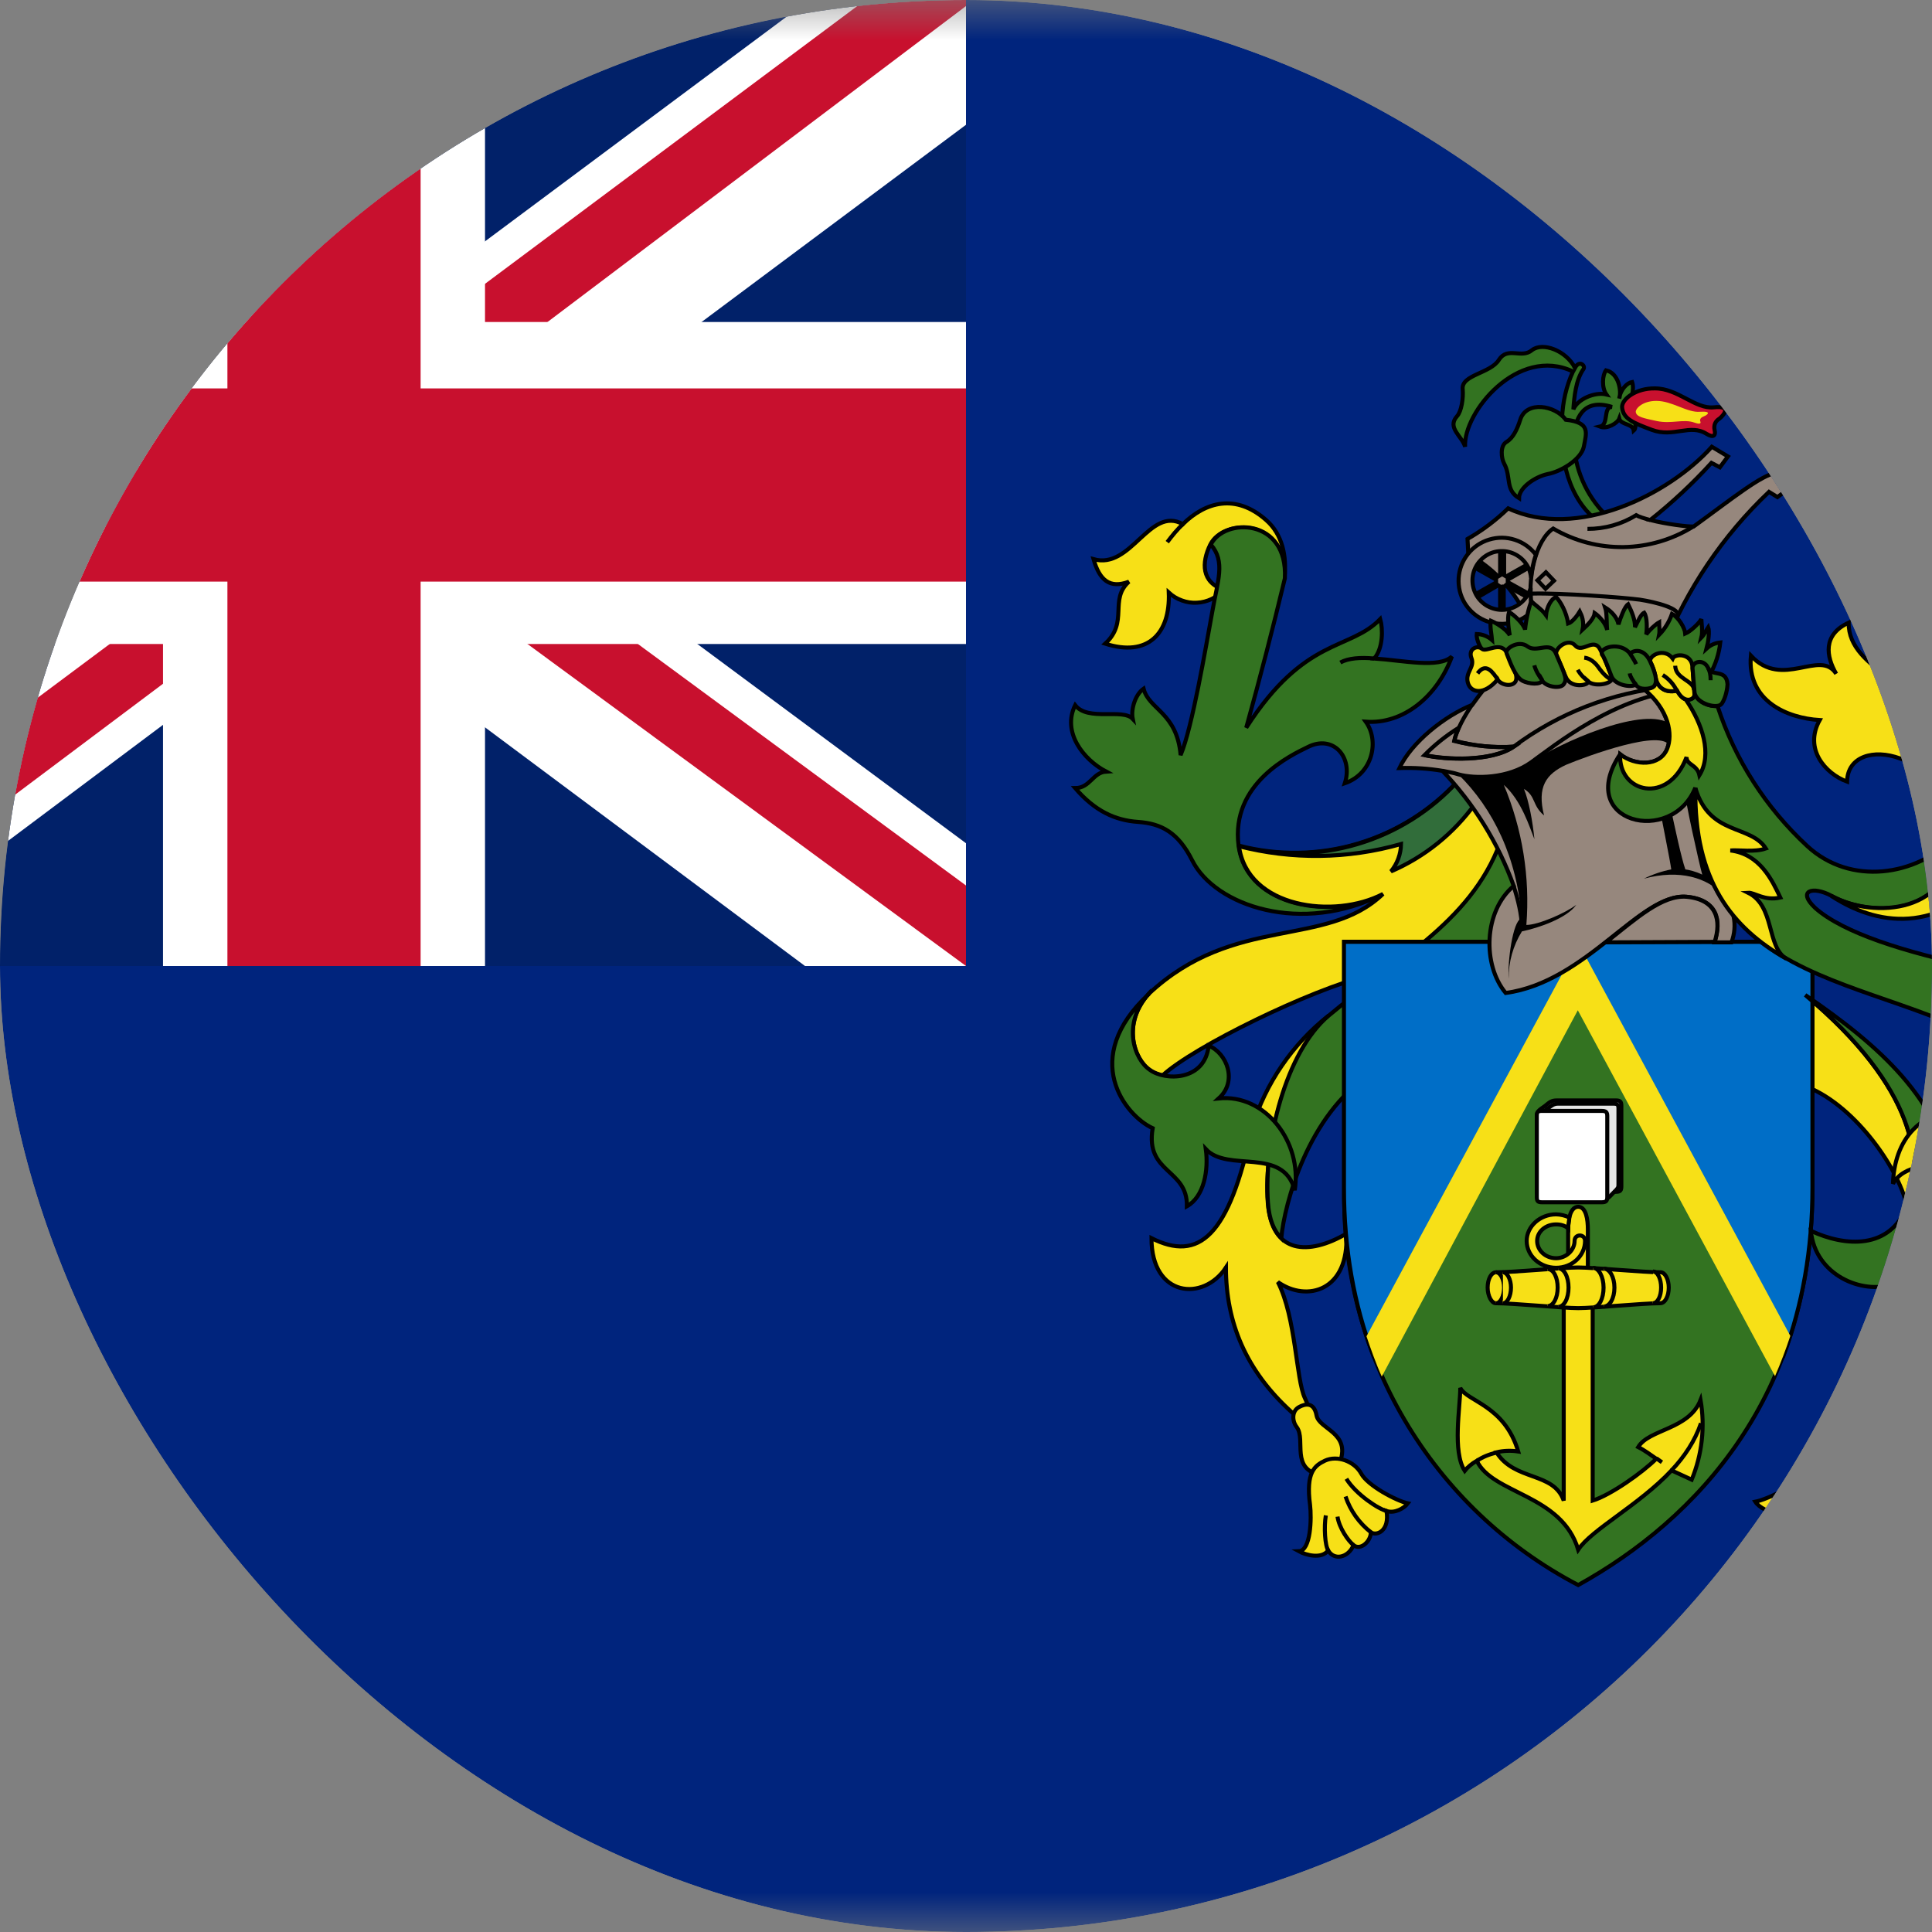 <svg width="24" height="24" viewBox="0 0 24 24" fill="none" xmlns="http://www.w3.org/2000/svg">
<rect x="0" y="0" width="24" height="24" fill="#808080" stroke="none"/>
<g clip-path="url(#clip0_69_10204)">
<g clip-path="url(#clip1_69_10204)">
<mask id="mask0_69_10204" style="mask-type:luminance" maskUnits="userSpaceOnUse" x="-4" y="0" width="32" height="24">
<path d="M28 0H-4V24H28V0Z" fill="white"/>
</mask>
<g mask="url(#mask0_69_10204)">
<path d="M-4 0H28V24H-4V0Z" fill="#00247D"/>
<path d="M-4 0H12V12H-4V0Z" fill="#012169"/>
<path d="M-2.125 0L3.975 4.525L10.05 0H12V1.55L6 6.025L12 10.475V12H10L4 7.525L-1.975 12H-4V10.5L1.975 6.05L-4 1.6V0H-2.125Z" fill="white"/>
<path d="M6.6 7.025L12 11V12L5.225 7.025H6.6ZM2 7.525L2.15 8.4L-2.65 12H-4L2 7.525ZM12 0V0.075L5.775 4.775L5.825 3.675L10.75 0H12ZM-4 0L1.975 4.4H0.475L-4 1.05V0Z" fill="#C8102E"/>
<path d="M2.025 0V12H6.025V0H2.025ZM-4 4V8H12V4H-4Z" fill="white"/>
<path d="M-4 4.825V7.225H12V4.825H-4ZM2.825 0V12H5.225V0H2.825Z" fill="#C8102E"/>
<path d="M16.504 12.616C16.054 12.972 15.722 13.457 15.554 14.006C15.269 15.371 14.889 15.676 14.304 15.381C14.304 16.116 14.949 16.171 15.229 15.746C15.229 16.431 15.479 17.026 16.039 17.536C16.279 17.751 16.324 17.606 16.209 17.366C16.099 17.131 16.099 16.366 15.874 15.926C16.234 16.181 16.764 16.036 16.724 15.326C16.259 15.596 15.799 15.586 15.749 14.941C15.694 14.191 15.984 13.091 16.504 12.616ZM15.954 7.186C15.989 6.911 15.929 6.636 15.729 6.461C15.349 6.126 14.974 6.236 14.694 6.511C14.279 6.281 14.054 7.081 13.584 6.946C13.659 7.206 13.784 7.316 14.024 7.226C13.774 7.451 14.024 7.726 13.729 7.996C14.259 8.166 14.539 7.871 14.519 7.361C14.566 7.404 14.621 7.438 14.682 7.459C14.742 7.481 14.805 7.491 14.869 7.487C14.933 7.484 14.995 7.468 15.053 7.44C15.111 7.413 15.162 7.374 15.204 7.326C14.924 7.236 14.924 6.991 15.034 6.766C15.204 6.426 15.999 6.441 15.954 7.186Z" fill="#F7E017" stroke="black" stroke-width="0.05"/>
<path d="M17.181 11.105C16.581 11.425 15.491 11.29 15.386 10.505C15.286 9.73 16.041 9.38 16.246 9.28C16.561 9.12 16.811 9.405 16.706 9.73C17.056 9.61 17.136 9.2 16.966 8.965C17.431 9 17.856 8.65 18.036 8.155C17.876 8.305 17.436 8.205 17.071 8.18C17.181 8.055 17.181 7.815 17.146 7.69C16.766 8.085 16.211 7.905 15.481 9.04C15.652 8.425 15.812 7.806 15.961 7.185C16.001 6.435 15.211 6.425 15.041 6.765C15.226 6.975 15.126 7.215 15.061 7.59C14.981 8.025 14.811 9.04 14.666 9.38C14.621 8.85 14.271 8.815 14.206 8.555C14.106 8.625 14.046 8.805 14.071 8.93C13.946 8.795 13.516 8.965 13.356 8.76C13.191 9.095 13.456 9.435 13.741 9.585C13.576 9.595 13.541 9.79 13.356 9.79C13.601 10.075 13.851 10.19 14.136 10.21C14.426 10.23 14.636 10.34 14.811 10.69C15.096 11.255 16.171 11.62 17.181 11.105Z" fill="#337321" stroke="black" stroke-width="0.05"/>
<path d="M18.671 10.42C18.331 11.355 17.405 12.02 16.991 12.12C16.28 12.295 14.831 13 14.441 13.36C14.383 13.349 14.329 13.327 14.28 13.295C14.091 13.16 13.931 12.72 14.271 12.345C15.331 11.355 16.471 11.785 17.18 11.105C16.581 11.42 15.491 11.285 15.39 10.505C15.876 10.631 16.386 10.623 16.866 10.48C17.346 10.337 17.778 10.066 18.116 9.695C18.321 9.919 18.505 10.162 18.666 10.42H18.671Z" fill="#F7E017" stroke="black" stroke-width="0.05"/>
<path d="M16.506 12.616C15.971 13.066 15.696 14.186 15.751 14.941C15.766 15.151 15.826 15.291 15.916 15.381C15.956 14.951 16.251 13.846 17.016 13.351C17.656 12.936 18.661 12.001 19.031 10.926C18.959 10.729 18.819 10.566 18.636 10.466C18.266 11.476 17.281 11.961 16.506 12.616Z" fill="#337321" stroke="black" stroke-width="0.05"/>
<path d="M18.324 9.985C18.058 10.354 17.697 10.645 17.279 10.825C17.358 10.729 17.402 10.609 17.404 10.485C16.745 10.673 16.048 10.682 15.384 10.51C15.87 10.637 16.381 10.629 16.862 10.486C17.344 10.343 17.777 10.071 18.114 9.7C18.2 9.782 18.271 9.879 18.324 9.985Z" fill="#316D3A" stroke="black" stroke-width="0.05"/>
<path d="M14.269 12.35C13.409 13.15 13.979 13.86 14.319 14.015C14.224 14.58 14.754 14.515 14.744 14.985C14.959 14.865 15.014 14.535 14.979 14.275C15.254 14.57 15.939 14.24 16.084 14.785C16.179 14.185 15.714 13.585 15.139 13.645C15.379 13.43 15.239 13.08 15.014 12.99C14.969 13.43 14.474 13.43 14.284 13.29C14.089 13.16 13.934 12.72 14.269 12.345V12.35Z" fill="#337321" stroke="black" stroke-width="0.05"/>
<path d="M16.135 17.48C16.045 17.53 16.05 17.655 16.11 17.73C16.225 17.89 16.025 18.25 16.41 18.325C16.52 18.35 16.61 18.275 16.65 18.15C16.77 17.795 16.39 17.755 16.355 17.585C16.325 17.415 16.215 17.435 16.135 17.48Z" fill="#F7E017" stroke="black" stroke-width="0.05"/>
<path d="M16.459 18.145C16.334 18.205 16.219 18.285 16.274 18.695C16.294 18.86 16.284 19.265 16.134 19.27C16.224 19.32 16.419 19.37 16.499 19.26C16.574 19.39 16.749 19.35 16.814 19.195C16.904 19.265 17.029 19.145 17.029 19.035C17.104 19.085 17.264 19.015 17.224 18.77C17.324 18.805 17.444 18.735 17.489 18.675C17.349 18.645 16.989 18.455 16.909 18.305C16.824 18.15 16.609 18.075 16.459 18.145Z" fill="#F7E017" stroke="black" stroke-width="0.05"/>
<path d="M14.5 6.735C14.56 6.655 14.625 6.575 14.7 6.505M16.65 8.23C16.75 8.175 16.9 8.165 17.07 8.18M16.5 19.26C16.46 19.205 16.445 18.97 16.47 18.825M16.815 19.195C16.75 19.145 16.635 18.98 16.615 18.84M17.03 19.035C16.884 18.92 16.774 18.766 16.715 18.59M17.225 18.77C17.13 18.75 16.845 18.565 16.725 18.37" stroke="black" stroke-width="0.05"/>
<path d="M22.425 12.359C23.81 13.519 23.9 14.444 23.69 14.984C23.575 14.479 23 13.689 22.4 13.484L22.425 12.359Z" fill="#F7E017" stroke="black" stroke-width="0.05"/>
<path d="M19.945 11.7H22.515V14.75C22.515 17.345 21.075 18.875 19.605 19.69C18.707 19.221 17.959 18.509 17.446 17.636C16.932 16.762 16.674 15.763 16.7 14.75V11.7H18.5C18.5 11.86 18.52 12.1 18.7 12.335C19.13 12.295 19.61 11.975 19.945 11.705V11.7Z" fill="#337321" stroke="black" stroke-width="0.05"/>
<path d="M22.515 11.7V14.75C22.515 15.53 22.385 16.22 22.165 16.815L19.6 12.13L17.05 16.815C16.825 16.215 16.695 15.53 16.695 14.75V11.7H22.515Z" fill="#006EC7" stroke="black" stroke-width="0.05"/>
<path d="M22.24 16.595C22.184 16.765 22.121 16.931 22.05 17.095L19.6 12.55L17.165 17.1C17.1 16.96 17.02 16.735 16.975 16.6L19.61 11.72L22.24 16.595Z" fill="#F7E017"/>
<path d="M20.765 18.266L21.015 18.381C21.144 18.068 21.182 17.724 21.125 17.391C20.98 17.761 20.485 17.751 20.35 17.976C20.43 18.016 20.51 18.076 20.575 18.121C20.405 18.291 20.01 18.571 19.785 18.641V16.221C19.785 16.051 19.725 15.911 19.725 15.771V15.271C19.725 15.156 19.705 14.991 19.605 14.991C19.505 14.991 19.48 15.156 19.48 15.271V15.771C19.48 15.911 19.425 16.071 19.425 16.221V18.641C19.3 18.281 18.815 18.401 18.59 18.041C18.678 18.02 18.77 18.017 18.86 18.031C18.69 17.456 18.225 17.411 18.14 17.241C18.14 17.481 18.04 18.031 18.195 18.271C18.23 18.226 18.285 18.181 18.345 18.146C18.54 18.561 19.4 18.561 19.605 19.251C19.77 19.001 20.355 18.701 20.765 18.266Z" fill="#F7E017" stroke="black" stroke-width="0.05"/>
<path d="M19.605 16.25C19.795 16.25 20.405 16.189 20.625 16.189C20.685 16.189 20.73 16.099 20.73 15.995C20.73 15.895 20.685 15.805 20.63 15.805C20.405 15.805 19.8 15.745 19.605 15.745C19.415 15.745 18.805 15.805 18.585 15.805C18.525 15.805 18.48 15.889 18.48 15.995C18.48 16.099 18.53 16.189 18.58 16.189C18.805 16.189 19.415 16.25 19.605 16.25ZM19.48 15.259C19.44 15.225 19.39 15.21 19.33 15.21C19.2 15.21 19.095 15.3 19.095 15.415C19.095 15.534 19.2 15.63 19.33 15.63C19.455 15.63 19.56 15.53 19.56 15.415C19.56 15.325 19.69 15.325 19.69 15.415C19.69 15.6 19.53 15.749 19.33 15.749C19.13 15.749 18.965 15.6 18.965 15.415C18.965 15.235 19.13 15.085 19.33 15.085C19.387 15.086 19.443 15.1 19.495 15.124C19.495 15.155 19.48 15.21 19.48 15.259Z" fill="#F7E017" stroke="black" stroke-width="0.05"/>
<path d="M18.584 16.19C18.639 16.19 18.684 16.1 18.684 15.995C18.684 15.895 18.639 15.805 18.584 15.805" fill="#F7E017"/>
<path d="M18.584 16.19C18.639 16.19 18.684 16.1 18.684 15.995C18.684 15.895 18.639 15.805 18.584 15.805" stroke="black" stroke-width="0.05"/>
<path d="M18.67 16.19C18.725 16.19 18.77 16.1 18.77 15.995C18.77 15.895 18.725 15.805 18.67 15.805M19.225 16.225C19.295 16.225 19.35 16.125 19.35 15.995C19.35 15.87 19.3 15.765 19.225 15.765M19.355 16.235C19.43 16.235 19.485 16.13 19.485 15.995C19.485 15.86 19.43 15.755 19.355 15.755M19.79 16.24C19.865 16.24 19.92 16.13 19.92 15.995C19.92 15.86 19.86 15.75 19.79 15.75M19.925 16.23C19.995 16.23 20.055 16.13 20.055 15.995C20.055 15.865 19.995 15.76 19.925 15.76M20.53 16.19C20.59 16.19 20.635 16.105 20.635 15.995C20.635 15.885 20.59 15.795 20.535 15.795M18.35 18.145C18.415 18.1 18.5 18.065 18.59 18.045L18.35 18.145ZM20.765 18.265C20.925 18.095 21.055 17.9 21.13 17.68L20.765 18.265Z" fill="#F7E017"/>
<path d="M18.67 16.19C18.725 16.19 18.77 16.1 18.77 15.995C18.77 15.895 18.725 15.805 18.67 15.805M19.225 16.225C19.295 16.225 19.35 16.125 19.35 15.995C19.35 15.87 19.3 15.765 19.225 15.765M19.355 16.235C19.43 16.235 19.485 16.13 19.485 15.995C19.485 15.86 19.43 15.755 19.355 15.755M19.79 16.24C19.865 16.24 19.92 16.13 19.92 15.995C19.92 15.86 19.86 15.75 19.79 15.75M19.925 16.23C19.995 16.23 20.055 16.13 20.055 15.995C20.055 15.865 19.995 15.76 19.925 15.76M20.53 16.19C20.59 16.19 20.635 16.105 20.635 15.995C20.635 15.885 20.59 15.795 20.535 15.795M18.35 18.145C18.415 18.1 18.5 18.065 18.59 18.045M20.645 18.165L20.575 18.115M20.765 18.265C20.925 18.095 21.055 17.9 21.13 17.68" stroke="black" stroke-width="0.05"/>
<path d="M19.091 13.86C19.091 13.8 19.136 13.78 19.191 13.74C19.251 13.69 19.276 13.67 19.336 13.67H20.076C20.126 13.67 20.141 13.685 20.141 13.735V14.735C20.141 14.785 20.131 14.805 20.076 14.805H19.091V13.845" fill="white"/>
<path d="M19.091 13.86C19.091 13.8 19.136 13.78 19.191 13.74C19.251 13.69 19.276 13.67 19.336 13.67H20.076C20.126 13.67 20.141 13.685 20.141 13.735V14.735C20.141 14.785 20.131 14.805 20.076 14.805H19.091V13.845" stroke="black" stroke-width="0.05"/>
<path d="M19.89 14.889C19.99 14.889 19.97 14.889 20.04 14.819C20.11 14.749 20.105 14.755 20.105 14.69V13.77C20.105 13.72 20.09 13.71 20.04 13.71H19.355C19.305 13.71 19.28 13.729 19.22 13.774C19.17 13.815 19.13 13.835 19.13 13.884V14.889H19.89Z" fill="#E5E5E5" stroke="black" stroke-width="0.05"/>
<path d="M19.966 14.87C19.966 14.92 19.951 14.935 19.896 14.935H19.156C19.101 14.935 19.091 14.92 19.091 14.87V13.865C19.091 13.815 19.101 13.8 19.156 13.8H19.896C19.951 13.8 19.966 13.815 19.966 13.865V14.87Z" fill="white" stroke="black" stroke-width="0.05"/>
<path d="M21.399 11.116C21.539 11.275 21.589 11.491 21.509 11.706H21.299C21.389 11.431 21.334 11.175 20.949 11.14C20.379 11.091 19.709 12.2 18.704 12.335C18.414 11.986 18.429 11.32 18.804 11.005C18.611 10.473 18.31 9.986 17.919 9.576C17.743 9.546 17.563 9.535 17.384 9.541C17.534 9.221 17.949 8.891 18.289 8.756C18.343 8.679 18.4 8.604 18.459 8.531C18.494 8.096 20.559 8.296 20.994 8.566C20.994 9.056 21.189 10.675 21.404 11.116H21.399Z" fill="#96877D" stroke="black" stroke-width="0.05"/>
<path d="M18.901 11.41C18.851 10.66 18.546 10.04 18.116 9.62C18.268 9.656 18.426 9.661 18.581 9.636C18.735 9.61 18.883 9.553 19.016 9.47C19.391 9.22 20.366 8.79 20.716 8.975C20.746 9.04 20.766 9.175 20.741 9.27C20.656 9.045 19.721 9.39 19.456 9.5C19.206 9.615 19.091 9.775 19.181 10.13C19.031 10.005 19.081 9.89 18.931 9.8C18.991 9.945 19.041 10.21 19.061 10.425C19.001 10.275 18.901 9.945 18.681 9.75C18.912 10.299 19.008 10.896 18.961 11.49C19.111 11.49 19.451 11.34 19.581 11.24C19.466 11.405 19.121 11.525 18.906 11.57C18.796 11.747 18.739 11.951 18.741 12.16C18.726 11.95 18.791 11.445 18.896 11.41H18.901ZM21.401 11.115C21.211 10.905 20.866 10.795 20.421 10.915C20.529 10.862 20.643 10.823 20.761 10.8C20.746 10.685 20.641 10.175 20.621 10.05L20.746 10C20.811 10.305 20.886 10.655 20.936 10.8C20.976 10.805 21.066 10.825 21.146 10.865C21.111 10.745 20.921 9.895 20.926 9.805L21.096 9.715C21.147 10.19 21.247 10.66 21.396 11.115H21.401Z" fill="black"/>
<path d="M21.3 11.7C21.385 11.435 21.33 11.175 20.95 11.14C20.65 11.116 20.33 11.405 19.95 11.706L21.3 11.7ZM18.805 9.276C18.556 9.292 18.306 9.266 18.065 9.201C18.075 9.151 18.095 9.101 18.12 9.041C17.966 9.137 17.823 9.251 17.695 9.381C17.965 9.441 18.525 9.466 18.805 9.276Z" fill="#96877D" stroke="black" stroke-width="0.05"/>
<path d="M18.801 11C18.861 11.185 18.901 11.36 18.906 11.515M18.286 8.755C18.186 8.905 18.096 9.065 18.066 9.205C18.307 9.267 18.557 9.29 18.806 9.275" stroke="black" stroke-width="0.05"/>
<path d="M17.92 9.575C17.99 9.59 18.06 9.6 18.12 9.62C18.32 9.675 18.735 9.675 19.02 9.47C19.3 9.27 20.07 8.635 20.935 8.57" stroke="black" stroke-width="0.05"/>
<path d="M17.695 9.379C17.965 9.439 18.525 9.464 18.805 9.274C19.365 8.856 20.029 8.6 20.725 8.534" stroke="black" stroke-width="0.05"/>
<path d="M22.425 12.36C23.375 13.01 24.075 13.645 24.275 14.66C24.475 15.675 24.86 15.945 25.335 15.675C25.225 16.26 24.635 16.325 24.14 15.875C24.19 16.555 23.915 17.365 23.215 17.66C23.17 17.255 23.44 16.93 23.365 16.6C23.33 16.45 23.315 16.115 23.51 15.955C23.135 16.08 22.55 15.845 22.495 15.29C22.925 15.49 23.475 15.525 23.69 14.985C23.9 14.445 23.81 13.52 22.425 12.36ZM23.62 7.08C23.915 6.315 24.68 6.395 24.94 6.72C25.695 6.29 25.8 7.26 26.44 7.07C26.43 7.25 26.215 7.42 25.98 7.405C26.23 7.63 25.88 7.97 26.405 8.175C25.955 8.4 25.325 8.165 25.155 7.54C25.005 7.835 24.48 7.835 24.265 7.6C24.725 7.475 24.695 7.05 24.435 6.875C24.17 6.705 23.71 6.775 23.62 7.08ZM21.335 8.77C21.552 9.436 21.936 10.034 22.45 10.51C22.99 11.01 23.805 10.88 24.265 10.41C24.275 11.35 23.295 11.425 22.755 11.13C22.515 11 22.32 11.065 22.55 11.28C22.9 11.59 23.665 11.83 24.57 12.02C26.145 12.36 25.585 13.61 25.12 13.6C25.255 13.6 25.365 13.455 25.17 13.285C23.8 12.05 21.02 12.535 21.06 9.785C20.77 10.51 19.56 10.225 20.125 9.37C20.305 9.515 20.625 9.525 20.71 9.3C20.78 9.125 20.735 8.82 20.42 8.555C20.47 8.555 20.585 8.555 20.57 8.425C20.585 8.505 20.655 8.615 20.835 8.575C20.885 8.66 20.935 8.71 21.01 8.68C21.025 8.68 21.065 8.655 21.05 8.575C21.06 8.725 21.24 8.78 21.335 8.77Z" fill="#337321" stroke="black" stroke-width="0.05"/>
<path d="M22.75 11.13C23.405 11.555 24.15 11.555 24.825 10.77C25.04 10.52 25.375 10.305 25.615 10.285C25.855 10.26 25.84 10.035 26.02 9.985C25.91 9.955 25.865 9.82 25.695 9.835C26.12 9.69 25.995 9.35 26.2 9.185C26.03 9.25 25.77 9 25.525 9.32C25.59 9.17 25.5 9 25.44 8.93C25.465 9.1 25.11 9.13 25.04 9.56C25.005 9.8 24.87 9.79 24.85 9.415C24.835 9.145 24.7 8.39 24.55 8.005C24.39 7.625 24.35 7.095 24.565 7.02C24.535 6.963 24.49 6.915 24.435 6.88C24.17 6.71 23.71 6.78 23.62 7.08C23.33 7.85 24.15 8.29 24.085 9.125C23.96 8.505 22.955 8.345 22.965 7.735C22.64 7.885 22.685 8.155 22.81 8.37C22.61 8.055 22.145 8.57 21.75 8.145C21.7 8.71 22.2 8.92 22.605 8.945C22.405 9.305 22.675 9.61 22.945 9.71C22.955 9.08 24.25 9.335 24.265 10.42C24.275 11.345 23.28 11.42 22.75 11.13ZM24.57 12.02C26.145 12.36 25.585 13.61 25.12 13.6C24.825 13.59 24.545 13.345 24.53 13.13C24.19 13.31 24.28 13.665 24.54 13.805C23.83 13.725 23.53 14.19 23.515 14.705C23.645 14.465 24.035 14.455 24.185 14.505C24.335 14.555 24.71 14.58 24.86 14.405C24.735 14.515 24.94 14.765 24.76 14.955C25.36 14.935 25.615 14.38 25.51 14.14C26.28 13.44 26.135 12.3 24.57 12.02ZM23.365 17.38C23.465 17.44 23.455 17.58 23.385 17.665C23.245 17.835 23.455 18.24 23.025 18.315C22.9 18.33 22.805 18.25 22.765 18.105C22.645 17.705 23.07 17.675 23.115 17.49C23.165 17.3 23.28 17.325 23.365 17.38Z" fill="#F7E017" stroke="black" stroke-width="0.05"/>
<path d="M22.98 18.105C23.115 18.175 23.235 18.275 23.165 18.725C23.13 18.91 23.125 19.365 23.29 19.375C23.19 19.425 22.97 19.47 22.89 19.35C22.795 19.49 22.605 19.44 22.54 19.26C22.43 19.34 22.3 19.195 22.305 19.075C22.215 19.125 22.04 19.04 22.095 18.775C21.985 18.805 21.85 18.725 21.805 18.655C21.96 18.625 22.365 18.43 22.47 18.265C22.57 18.095 22.82 18.025 22.98 18.105Z" fill="#F7E017" stroke="black" stroke-width="0.05"/>
<path d="M22.885 19.35C22.935 19.29 22.96 19.025 22.935 18.865M22.535 19.26C22.61 19.21 22.745 19.035 22.775 18.875M22.3 19.075C22.467 18.952 22.595 18.784 22.67 18.59M22.095 18.775C22.195 18.755 22.525 18.56 22.665 18.345" stroke="black" stroke-width="0.05"/>
<path d="M21.061 9.79C21.041 10.94 21.521 11.53 22.191 11.91C21.941 11.76 22.051 11.255 21.716 11.09C21.796 11.085 21.916 11.195 22.116 11.15C22.016 10.94 21.866 10.61 21.496 10.565C21.596 10.555 21.796 10.59 21.936 10.54C21.746 10.24 21.236 10.385 21.061 9.79ZM20.941 8.69C20.901 8.675 20.866 8.635 20.836 8.58C20.656 8.62 20.586 8.505 20.571 8.43C20.586 8.56 20.471 8.555 20.421 8.56C20.736 8.82 20.781 9.125 20.711 9.3C20.621 9.525 20.311 9.515 20.126 9.37C20.101 9.85 20.726 10.005 20.951 9.405C20.951 9.505 21.081 9.495 21.111 9.63C21.271 9.37 21.151 8.995 20.941 8.69Z" fill="#F7E017" stroke="black" stroke-width="0.05"/>
<path d="M19.95 6.4C19.698 6.149 19.554 5.81 19.55 5.455C19.56 5.205 19.66 4.94 20.025 5.055C19.91 5.055 19.99 5.275 19.875 5.3C19.965 5.335 20.095 5.255 20.115 5.2C20.135 5.28 20.285 5.26 20.295 5.35C20.35 5.305 20.29 5.085 20.205 5.04C20.265 5.005 20.305 4.83 20.275 4.745C20.215 4.755 20.13 4.835 20.115 4.95C20.145 4.86 20.11 4.635 19.95 4.6C19.905 4.66 19.895 4.815 19.955 4.9C19.81 4.865 19.595 4.96 19.545 5.085C19.555 4.935 19.575 4.72 19.67 4.585C19.7 4.545 19.62 4.465 19.565 4.57C19.455 4.355 19.165 4.245 19.03 4.35C18.9 4.46 18.73 4.3 18.62 4.47C18.515 4.64 18.15 4.655 18.17 4.835C18.18 4.945 18.155 5.11 18.1 5.17C17.97 5.315 18.165 5.42 18.2 5.55C18.175 5.125 18.855 4.29 19.54 4.615C19.457 4.797 19.412 4.994 19.405 5.195C19.375 5.58 19.435 6.12 19.805 6.44L19.95 6.4Z" fill="#337321" stroke="black" stroke-width="0.05"/>
<path d="M20.15 5.055C20.15 4.955 20.325 4.82 20.56 4.825C20.845 4.825 21.06 5.085 21.29 5.06C21.52 5.035 21.41 5.16 21.36 5.2C21.31 5.23 21.285 5.28 21.3 5.345C21.315 5.405 21.29 5.445 21.2 5.39C20.995 5.26 20.79 5.44 20.52 5.34C20.295 5.255 20.16 5.205 20.15 5.055Z" fill="#C8102E" stroke="black" stroke-width="0.05"/>
<path d="M18.99 7.72C18.84 7.365 18.576 7.071 18.24 6.885L18.23 6.695C18.413 6.59 18.583 6.463 18.735 6.315C19.585 6.715 20.735 6.145 21.265 5.55L21.465 5.67L21.365 5.805L21.26 5.75C21.026 6.007 20.772 6.244 20.5 6.46C20.695 6.51 20.965 6.545 21.04 6.54C21.51 6.2 21.885 5.895 22.065 5.875L22.215 6.075L22.08 6.175L21.975 6.11C21.402 6.654 20.955 7.316 20.665 8.05C20.35 7.98 19.22 8.025 18.99 7.72Z" fill="#96877D" stroke="black" stroke-width="0.05"/>
<path d="M20.5 6.46C20.425 6.44 20.36 6.42 20.325 6.4C20.144 6.512 19.934 6.571 19.72 6.57" stroke="black" stroke-width="0.05"/>
<path d="M19.034 7.596C18.959 7.176 19.084 6.706 19.294 6.566C19.559 6.721 19.861 6.8 20.168 6.796C20.475 6.791 20.774 6.703 21.034 6.541" stroke="black" stroke-width="0.05"/>
<path d="M19.034 7.374C19.394 7.364 20.184 7.424 20.369 7.449C20.564 7.479 20.884 7.559 20.839 7.654M19.199 7.314L19.304 7.214L19.204 7.109L19.099 7.209L19.199 7.314Z" stroke="black" stroke-width="0.05"/>
<path d="M19.45 5.214C19.32 5.034 18.96 4.974 18.885 5.214C18.85 5.324 18.8 5.439 18.715 5.489C18.63 5.539 18.65 5.694 18.685 5.759C18.775 5.924 18.695 6.084 18.87 6.189C18.87 6.059 19.065 5.924 19.225 5.889C19.39 5.859 19.64 5.709 19.675 5.549C19.705 5.379 19.765 5.249 19.45 5.214Z" fill="#337321" stroke="black" stroke-width="0.05"/>
<path d="M18.635 6.841H18.685V7.146L18.71 7.161L18.975 7.011L19 7.046L18.73 7.201V7.231L19 7.381L18.975 7.421L18.705 7.271C18.7 7.276 18.69 7.286 18.68 7.286V7.596H18.635V7.286C18.626 7.282 18.618 7.277 18.61 7.271L18.345 7.426L18.32 7.386L18.585 7.236V7.201L18.32 7.051L18.345 7.011L18.61 7.161L18.635 7.146V6.841Z" fill="#96877D" stroke="black" stroke-width="0.05"/>
<path d="M19.034 7.591C18.958 7.668 18.859 7.721 18.752 7.741C18.645 7.761 18.534 7.747 18.435 7.703C18.335 7.658 18.252 7.584 18.195 7.491C18.139 7.398 18.113 7.289 18.12 7.18C18.127 7.072 18.167 6.967 18.235 6.882C18.302 6.797 18.395 6.734 18.499 6.703C18.604 6.671 18.715 6.672 18.819 6.706C18.922 6.739 19.013 6.804 19.079 6.891C19.048 6.983 19.028 7.079 19.019 7.176C19.013 7.105 18.986 7.038 18.942 6.983C18.898 6.928 18.838 6.887 18.771 6.864C18.704 6.842 18.633 6.84 18.564 6.857C18.496 6.875 18.434 6.912 18.387 6.965C18.339 7.017 18.307 7.082 18.296 7.151C18.285 7.221 18.294 7.293 18.322 7.357C18.35 7.422 18.397 7.477 18.456 7.516C18.515 7.554 18.584 7.575 18.654 7.576C18.824 7.576 18.969 7.461 19.014 7.306C19.014 7.376 19.014 7.536 19.034 7.591Z" fill="#96877D" stroke="black" stroke-width="0.05"/>
<path d="M18.43 8.101C18.4 8.061 18.335 7.951 18.345 7.876C18.415 7.878 18.482 7.904 18.535 7.951C18.53 7.891 18.505 7.771 18.52 7.711C18.58 7.736 18.71 7.811 18.755 7.891C18.745 7.836 18.72 7.691 18.745 7.601C18.81 7.641 18.925 7.746 18.945 7.821C18.955 7.706 18.995 7.521 19.025 7.471C19.075 7.521 19.155 7.571 19.205 7.641C19.215 7.546 19.265 7.441 19.33 7.416C19.38 7.466 19.46 7.601 19.48 7.746C19.53 7.731 19.595 7.646 19.625 7.596C19.65 7.646 19.68 7.721 19.66 7.821C19.725 7.761 19.8 7.686 19.81 7.616C19.86 7.651 19.945 7.736 19.965 7.826C19.955 7.751 19.965 7.621 19.94 7.546C20.02 7.596 20.09 7.671 20.105 7.756C20.13 7.676 20.18 7.536 20.225 7.506C20.27 7.596 20.315 7.706 20.31 7.791C20.34 7.736 20.38 7.631 20.425 7.611C20.465 7.671 20.46 7.811 20.45 7.881C20.49 7.826 20.565 7.756 20.61 7.731C20.61 7.771 20.62 7.836 20.61 7.886C20.682 7.812 20.736 7.723 20.77 7.626C20.85 7.666 20.93 7.801 20.935 7.871C20.995 7.846 21.105 7.746 21.135 7.691C21.135 7.731 21.155 7.841 21.135 7.921C21.17 7.886 21.2 7.821 21.22 7.791C21.24 7.846 21.22 7.981 21.2 8.056C21.247 8.013 21.307 7.987 21.37 7.981C21.355 8.118 21.313 8.251 21.245 8.371C20.705 8.221 19.57 8.166 18.43 8.101Z" fill="#337321" stroke="black" stroke-width="0.05"/>
<path d="M20.32 5.115C20.32 5.07 20.41 4.98 20.575 4.98C20.775 4.98 20.96 5.13 21.12 5.115C21.28 5.105 21.2 5.16 21.17 5.17C21.13 5.185 21.115 5.205 21.12 5.23C21.135 5.26 21.12 5.275 21.05 5.25C20.91 5.2 20.765 5.27 20.58 5.23C20.42 5.195 20.325 5.18 20.32 5.115Z" fill="#F7E017"/>
<path d="M18.604 8.44C18.439 8.64 18.269 8.61 18.234 8.48C18.199 8.35 18.324 8.29 18.279 8.175C18.234 8.06 18.354 8.01 18.409 8.06C18.464 8.11 18.649 7.95 18.724 8.12C18.804 8.29 18.864 8.405 18.824 8.47C18.774 8.54 18.639 8.505 18.604 8.44ZM19.334 8.135C19.304 8.06 19.479 7.915 19.569 8.02C19.659 8.12 19.799 7.91 19.879 8.07C19.959 8.23 19.979 8.315 20.024 8.405C20.059 8.495 19.809 8.54 19.729 8.465C19.739 8.515 19.509 8.56 19.449 8.405L19.334 8.135ZM20.504 8.23C20.464 8.15 20.669 8.035 20.779 8.18C20.804 8.12 21.009 8.11 21.024 8.28L21.049 8.625C21.054 8.69 20.924 8.755 20.834 8.58C20.664 8.615 20.589 8.52 20.569 8.425C20.549 8.325 20.529 8.275 20.504 8.225V8.23Z" fill="#F7E017" stroke="black" stroke-width="0.05"/>
<path d="M18.715 8.115C18.69 8.06 18.865 7.945 18.975 8.03C19.09 8.115 19.25 7.96 19.325 8.11C19.46 8.42 19.465 8.44 19.425 8.5C19.385 8.56 19.2 8.535 19.155 8.45C19.15 8.51 18.99 8.5 18.91 8.455C18.82 8.405 18.755 8.215 18.715 8.115ZM19.9 8.13C19.865 8.04 20.13 7.965 20.25 8.12C20.305 8.065 20.435 8.06 20.505 8.23C20.58 8.395 20.59 8.485 20.54 8.53C20.5 8.56 20.365 8.58 20.32 8.505C20.255 8.545 20.065 8.51 20.02 8.405C19.98 8.3 19.945 8.205 19.905 8.13H19.9ZM21.025 8.3C21.025 8.215 21.165 8.18 21.22 8.3C21.27 8.41 21.445 8.305 21.46 8.5C21.46 8.535 21.44 8.675 21.385 8.745C21.335 8.81 21.07 8.745 21.05 8.6L21.025 8.3Z" fill="#337321" stroke="black" stroke-width="0.05"/>
<path d="M18.605 8.44C18.545 8.355 18.46 8.22 18.355 8.365M19.16 8.45C19.12 8.405 19.075 8.325 19.06 8.265M19.73 8.465C19.69 8.435 19.63 8.38 19.6 8.32M19.68 8.17C19.78 8.18 19.845 8.27 19.875 8.315C19.905 8.355 19.975 8.435 20.025 8.44M20.32 8.505C20.285 8.455 20.25 8.405 20.245 8.365M20.25 8.12C20.28 8.17 20.305 8.205 20.325 8.25M20.83 8.58C20.791 8.5 20.73 8.432 20.655 8.385M20.81 8.27C20.815 8.435 21.035 8.45 21.045 8.57M21.22 8.3C21.24 8.34 21.25 8.38 21.25 8.45" stroke="black" stroke-width="0.05"/>
</g>
</g>
</g>
<defs>
<clipPath id="clip0_69_10204">
<rect width="24" height="24" rx="12" fill="white"/>
</clipPath>
<clipPath id="clip1_69_10204">
<rect width="32" height="24" fill="white" transform="translate(-4)"/>
</clipPath>
</defs>
</svg>
